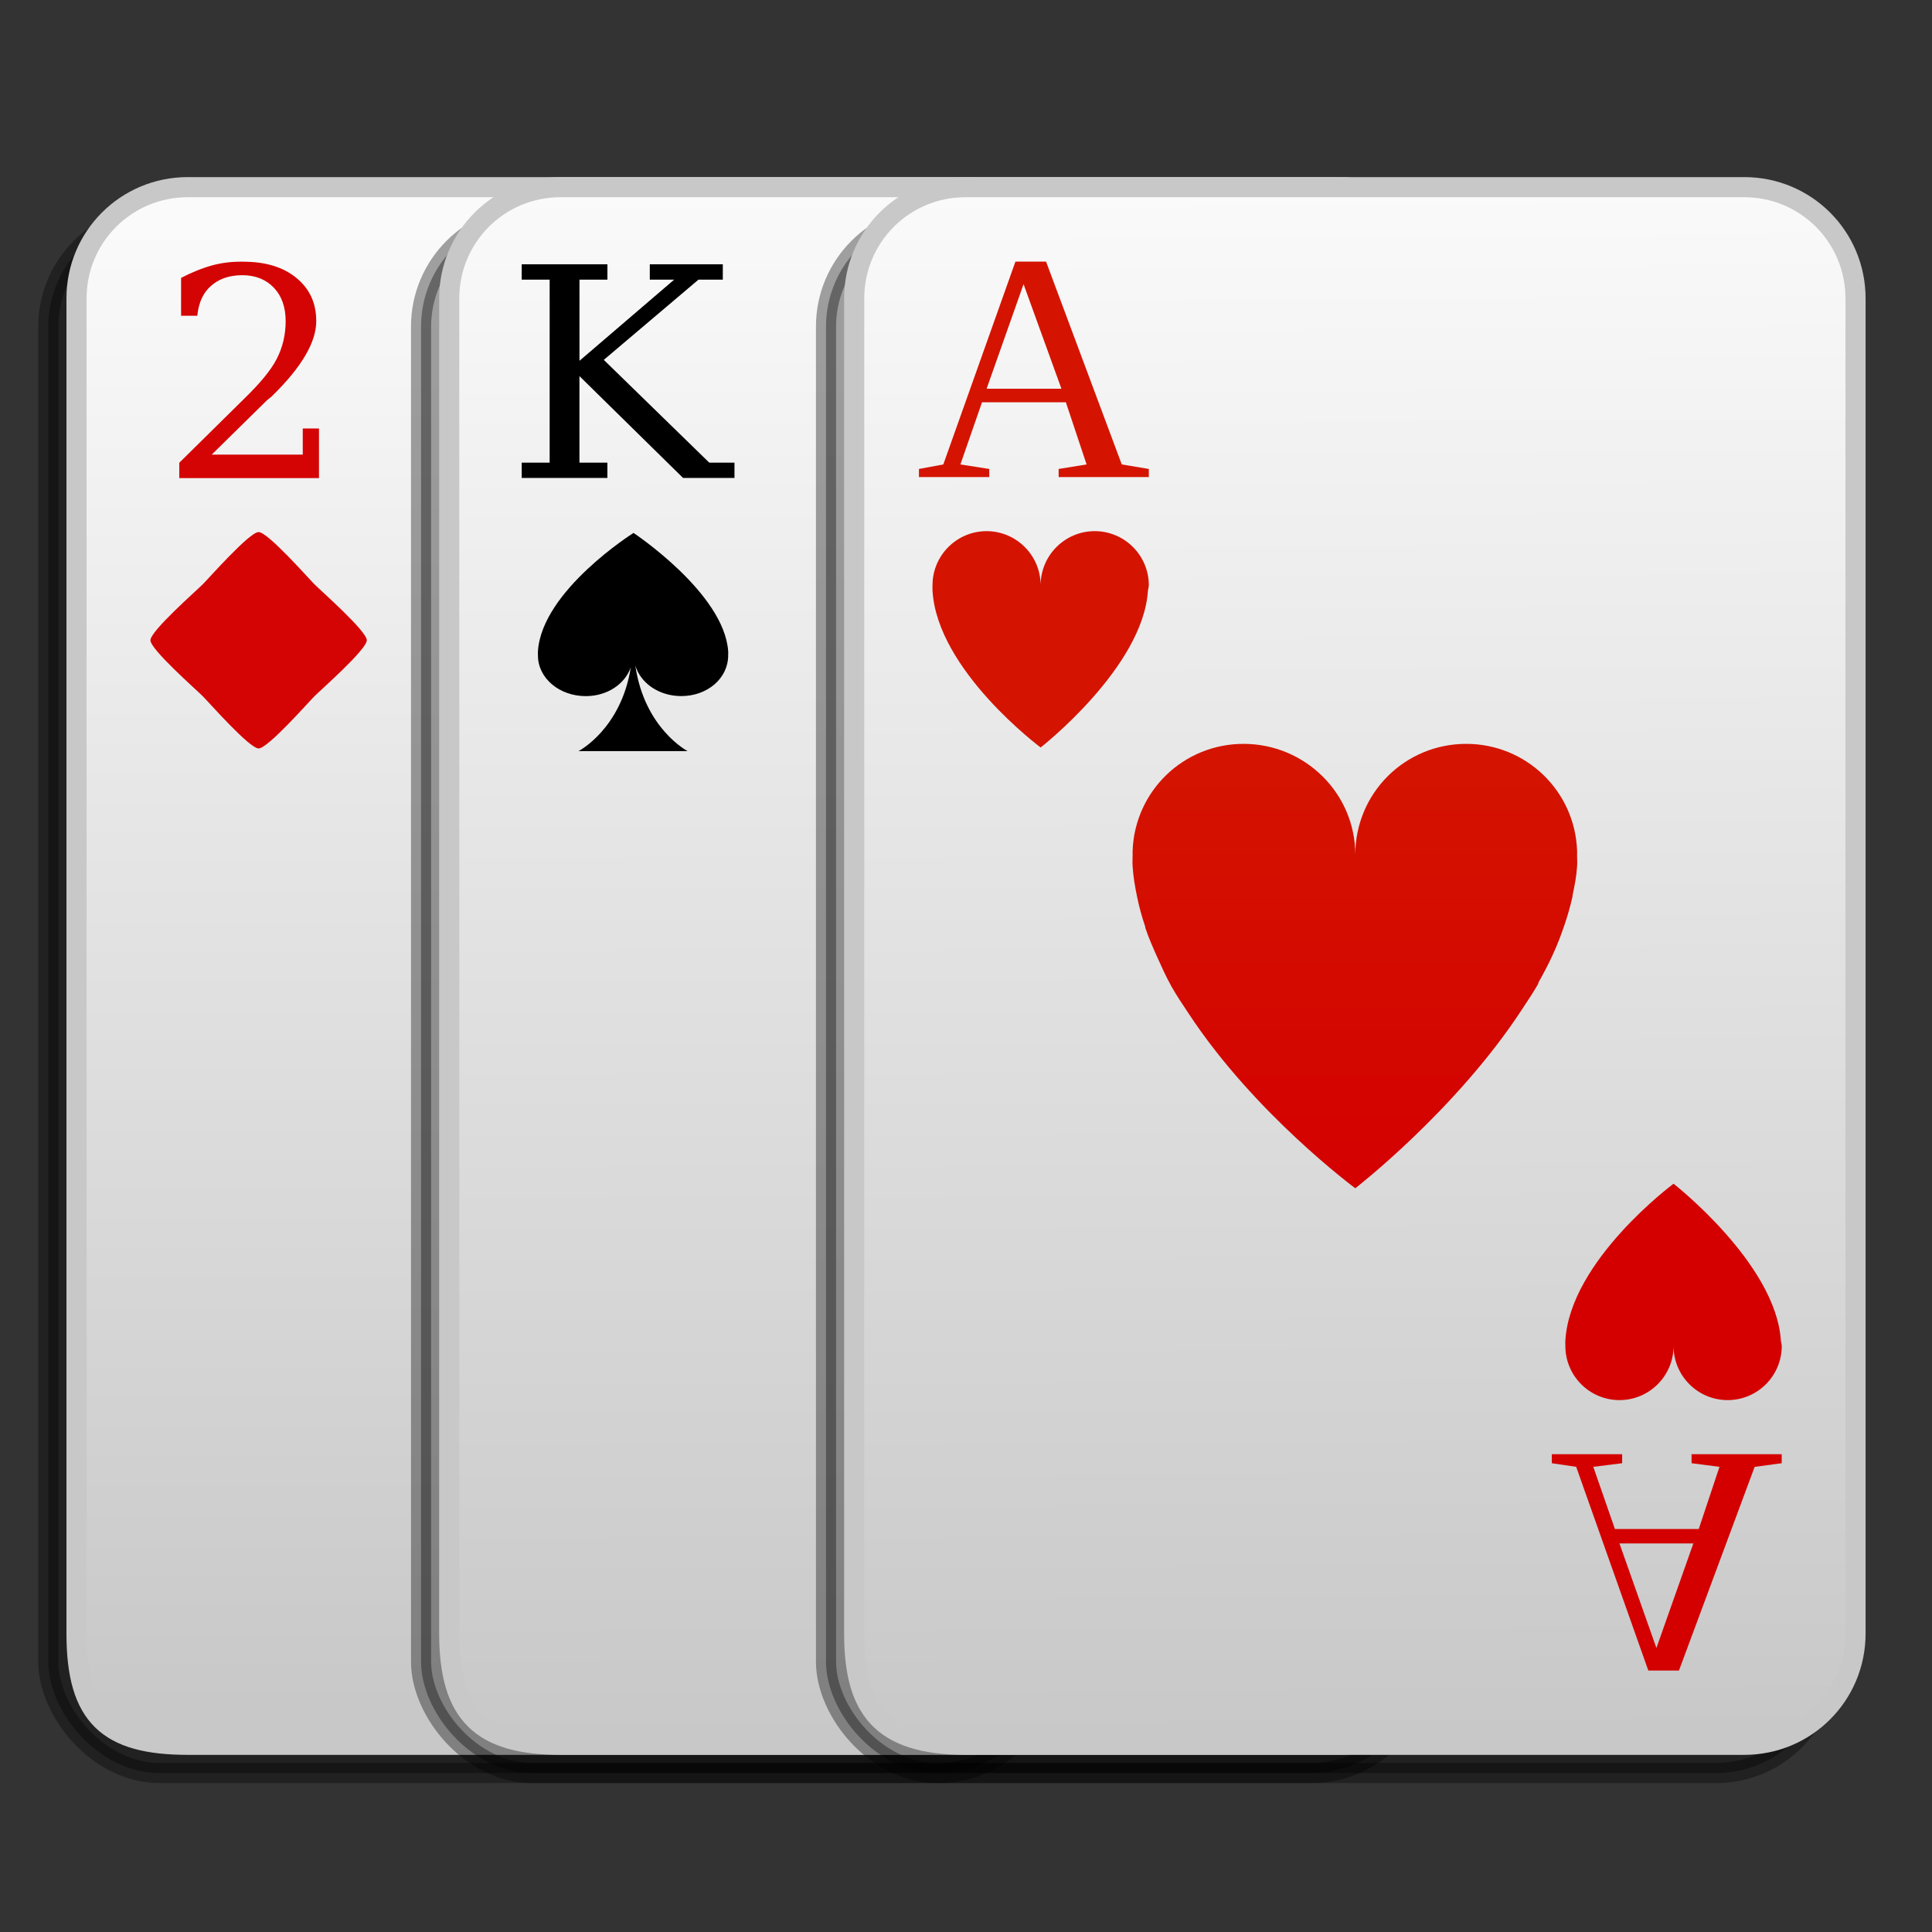 <svg width="48" version="1.1" xmlns="http://www.w3.org/2000/svg" height="48" xmlns:xlink="http://www.w3.org/1999/xlink">
<rect width="100%" height="100%" fill="#333333" stroke="none"/>
<defs id="defs4">
<linearGradient id="linearGradient3670-5">
<stop offset="0" style="stop-color:#fafafa" id="stop3672-4"/>
<stop offset="1" style="stop-color:#c8c8c8" id="stop3674-0"/>
</linearGradient>
<linearGradient gradientTransform="matrix(0.461,0,0,0.461,4.636,1006.248)" xlink:href="#linearGradient3834" id="linearGradient3813" y1="60.327" x1="69.087" y2="36.596" gradientUnits="userSpaceOnUse" x2="69.087"/>
<linearGradient id="linearGradient3834">
<stop offset="0" style="stop-color:#d40000" id="stop3836-4"/>
<stop offset="1" style="stop-color:#d41400" id="stop3838-6"/>
</linearGradient>
<linearGradient gradientTransform="translate(-1.4,0)" xlink:href="#linearGradient3670-5" id="linearGradient3780" y1="1009.169" x1="12.435" y2="1047.555" x2="12.564" gradientUnits="userSpaceOnUse"/>
<linearGradient gradientTransform="translate(-1.4,0)" xlink:href="#linearGradient3670-5" id="linearGradient3772" y1="1009.169" x1="22.622" y2="1047.555" x2="22.878" gradientUnits="userSpaceOnUse"/>
<linearGradient gradientTransform="matrix(0.461,0,0,0.461,-14.685,1006.248)" xlink:href="#linearGradient3670-5" id="linearGradient3839" y1="8" x1="64" y2="88" gradientUnits="userSpaceOnUse" x2="64"/>
</defs>
<g id="layer1" transform="translate(0,-1004.362)">
<g style="color:#000" id="g16">
<g style="stroke-width:.5" id="g18">
<rect width="24.878" x="1.2" y="1009.712" rx="2.764" ry="2.764" height="38.7" style="opacity:.36;stroke:#000" id="rect3779"/>
<path style="fill:url(#linearGradient3839);stroke:#c8c8c8" id="rect3785-2" d="m 4.665,1009.012 19.35,0 c 1.531,0 2.764,1.233 2.764,2.764 v 33.171 c 0,1.531 -1.233,2.764 -2.764,2.764 h -19.35 c -1.985,0 -2.764,-0.706 -2.764,-2.764 v -33.171 c 0,-1.531 1.233,-2.764 2.764,-2.764 z "/>
<rect width="24.878" x="10.461" y="1009.712" rx="2.764" ry="2.764" height="38.7" style="opacity:.36;stroke:#000" id="rect3777"/>
<path style="fill:url(#linearGradient3780);stroke:#c8c8c8" id="rect3698-2" d="m 13.925,1009.012 19.35,0 c 1.531,0 2.764,1.233 2.764,2.764 v 33.171 c 0,1.531 -1.233,2.764 -2.764,2.764 h -19.35 c -1.979,0 -2.764,-0.769 -2.764,-2.764 v -33.171 c 0,-1.531 1.233,-2.764 2.764,-2.764 z "/>
<rect width="24.878" x="20.522" y="1009.712" rx="2.764" height="38.7" ry="2.764" style="opacity:.36;stroke:#000" id="rect3775"/>
<path style="fill:url(#linearGradient3772);stroke:#c8c8c8" id="rect3666-4" d="m 23.986,1009.012 19.35,0 c 1.531,0 2.764,1.233 2.764,2.764 v 33.171 c 0,1.531 -1.233,2.764 -2.764,2.764 h -19.35 c -2.107,0 -2.764,-0.912 -2.764,-2.764 v -33.171 c 0,-1.531 1.233,-2.764 2.764,-2.764 z "/>
</g>
<path style="fill:url(#linearGradient3813);stroke:none;stroke-width:1.5" id="path3805-7" d="m 25.228,1010.862 -1.792,5.039 -.605,.112 0,.202 1.747,0 0,-.202 -.717,-.112 .537,-1.545 2.083,0 .515,1.545 -.694,.112 0,.202 2.24,0 0,-.202 -.672,-.112 -1.881,-5.039 -.761,0 z  m .202,.56 .941,2.598 -1.859,0 .918,-2.598 z  m -.918,6.136 c -0.741,0 -1.344,0.603 -1.344,1.344 0,0.046 -0.004,0.089 0,0.134 0.116,1.987 2.687,3.897 2.687,3.897 0,0 2.546,-1.989 2.665,-3.897 0.005,-0.045 0.022,-0.088 0.022,-0.134 0,-0.741 -0.603,-1.344 -1.344,-1.344 -0.741,0 -1.344,0.603 -1.344,1.344 0,-0.741 -0.603,-1.344 -1.344,-1.344 z  m 6.383,5.285 c -1.489,0 -2.695,1.169 -2.755,2.643 -0.004,0.036 0,0.076 0,0.112 0,0.095 -0.009,0.198 0,0.291 0.015,0.256 0.06,0.508 0.112,0.761 0.052,0.254 0.118,0.489 0.202,0.739 0.002,0.01 -0.002,0.016 0,0.022 0.082,0.243 0.184,0.479 0.291,0.717 0.113,0.25 0.223,0.497 0.358,0.739 0.132,0.236 0.277,0.446 0.426,0.672 1.636,2.494 4.143,4.345 4.143,4.345 0,0 2.485,-1.923 4.121,-4.412 0.145,-0.22 0.296,-0.444 0.426,-0.672 0.003,-0.01 -0.003,-0.016 0,-0.022 0.132,-0.234 0.248,-0.454 0.358,-0.694 0.114,-0.246 0.206,-0.488 0.291,-0.739 0.081,-0.237 0.15,-0.478 0.202,-0.717 0.002,-0.01 -0.002,-0.015 0,-0.022 0.052,-0.246 0.097,-0.471 0.112,-0.717 0.009,-0.093 0,-0.196 0,-0.291 0,-0.036 0.004,-0.076 0,-0.112 -0.059,-1.474 -1.266,-2.643 -2.755,-2.643 -1.527,0 -2.755,1.228 -2.755,2.755 0,-1.527 -1.25,-2.755 -2.777,-2.755 z  m 10.683,10.929 c 0,0 -2.572,1.907 -2.687,3.897 -0.005,0.046 0,0.089 0,0.134 0,0.742 0.602,1.344 1.344,1.344 0.742,0 1.344,-0.602 1.344,-1.344 0,0.742 0.602,1.344 1.344,1.344 0.742,0 1.344,-0.602 1.344,-1.344 0,-0.047 -0.018,-0.089 -0.022,-0.134 -0.119,-1.911 -2.665,-3.897 -2.665,-3.897 z  m -3.023,6.719 0,.224 .605,.09 1.792,5.061 .761,0 1.881,-5.061 .672,-.09 0,-.224 -2.24,0 0,.224 .694,.09 -.515,1.545 -2.083,0 -.537,-1.545 .717,-.09 0,-.224 -1.747,0 z  m 1.68,2.217 1.836,0 -.918,2.598 -.918,-2.598 z "/>
</g>
<g style="font-family:Serif;text-align:start;stroke:none;word-spacing:0;line-height:125%;letter-spacing:0;font-size:10.889px" id="g27">
<path style="fill:#d50404" id="path3910" d="m 6.044,1010.862 c -0.25,0 -0.499,0.019 -0.761,0.09 -0.26,0.071 -0.526,0.179 -0.784,0.314 v 0.941 h 0.403 c 0.034,-0.335 0.148,-0.572 0.336,-0.739 0.188,-0.168 0.44,-0.269 0.784,-0.269 0.332,0 0.596,0.113 0.784,0.314 0.19,0.201 0.291,0.472 0.291,0.829 -2e-06,0.326 -0.07,0.643 -0.224,0.941 -0.154,0.295 -0.423,0.609 -0.784,0.963 l -1.635,1.613 v 0.381 h 3.471 v -1.232 h -0.403 v 0.649 h -2.262 l 1.366,-1.344 c 0.029,-0.028 0.077,-0.058 0.134,-0.112 0.737,-0.719 1.097,-1.342 1.097,-1.859 -3e-06,-0.458 -0.168,-0.808 -0.493,-1.075 -0.325,-0.267 -0.761,-0.403 -1.321,-0.403 z  m .381,6.719 c -0.228,0 -1.227,1.137 -1.389,1.299 -0.161,0.161 -1.299,1.16 -1.299,1.389 0,0.228 1.138,1.227 1.299,1.389 0.161,0.161 1.16,1.299 1.389,1.299 0.228,0 1.227,-1.137 1.389,-1.299 0.161,-0.161 1.299,-1.16 1.299,-1.389 0,-0.228 -1.138,-1.227 -1.299,-1.389 -0.161,-0.161 -1.16,-1.299 -1.389,-1.299 z "/>
<path id="path3913" d="m 12.962,1010.929 0,.381 .694,0 0,4.546 -.694,0 0,.381 2.128,0 0,-.381 -.694,0 0,-2.15 2.575,2.531 1.277,0 0,-.381 -.627,0 -2.62,-2.553 2.352,-1.993 .605,0 0,-.381 -1.814,0 0,.381 .605,0 -2.352,2.016 0,-2.016 .694,0 0,-.381 -2.128,0 z  m 2.777,6.674 c 0,0 -2.272,1.429 -2.374,2.934 -0.004,0.034 0,0.077 0,0.112 0,0.561 0.532,1.008 1.187,1.008 0.536,0 0.973,-0.298 1.12,-0.717 -0.241,1.539 -1.299,2.083 -1.299,2.083 h 2.71 c 0,0 -1.071,-0.556 -1.299,-2.128 0.13,0.44 0.588,0.761 1.142,0.761 0.655,0 1.165,-0.447 1.165,-1.008 0,-0.035 0.004,-0.078 0,-0.112 -0.105,-1.445 -2.352,-2.934 -2.352,-2.934 z "/>
</g>
</g>
</svg>
